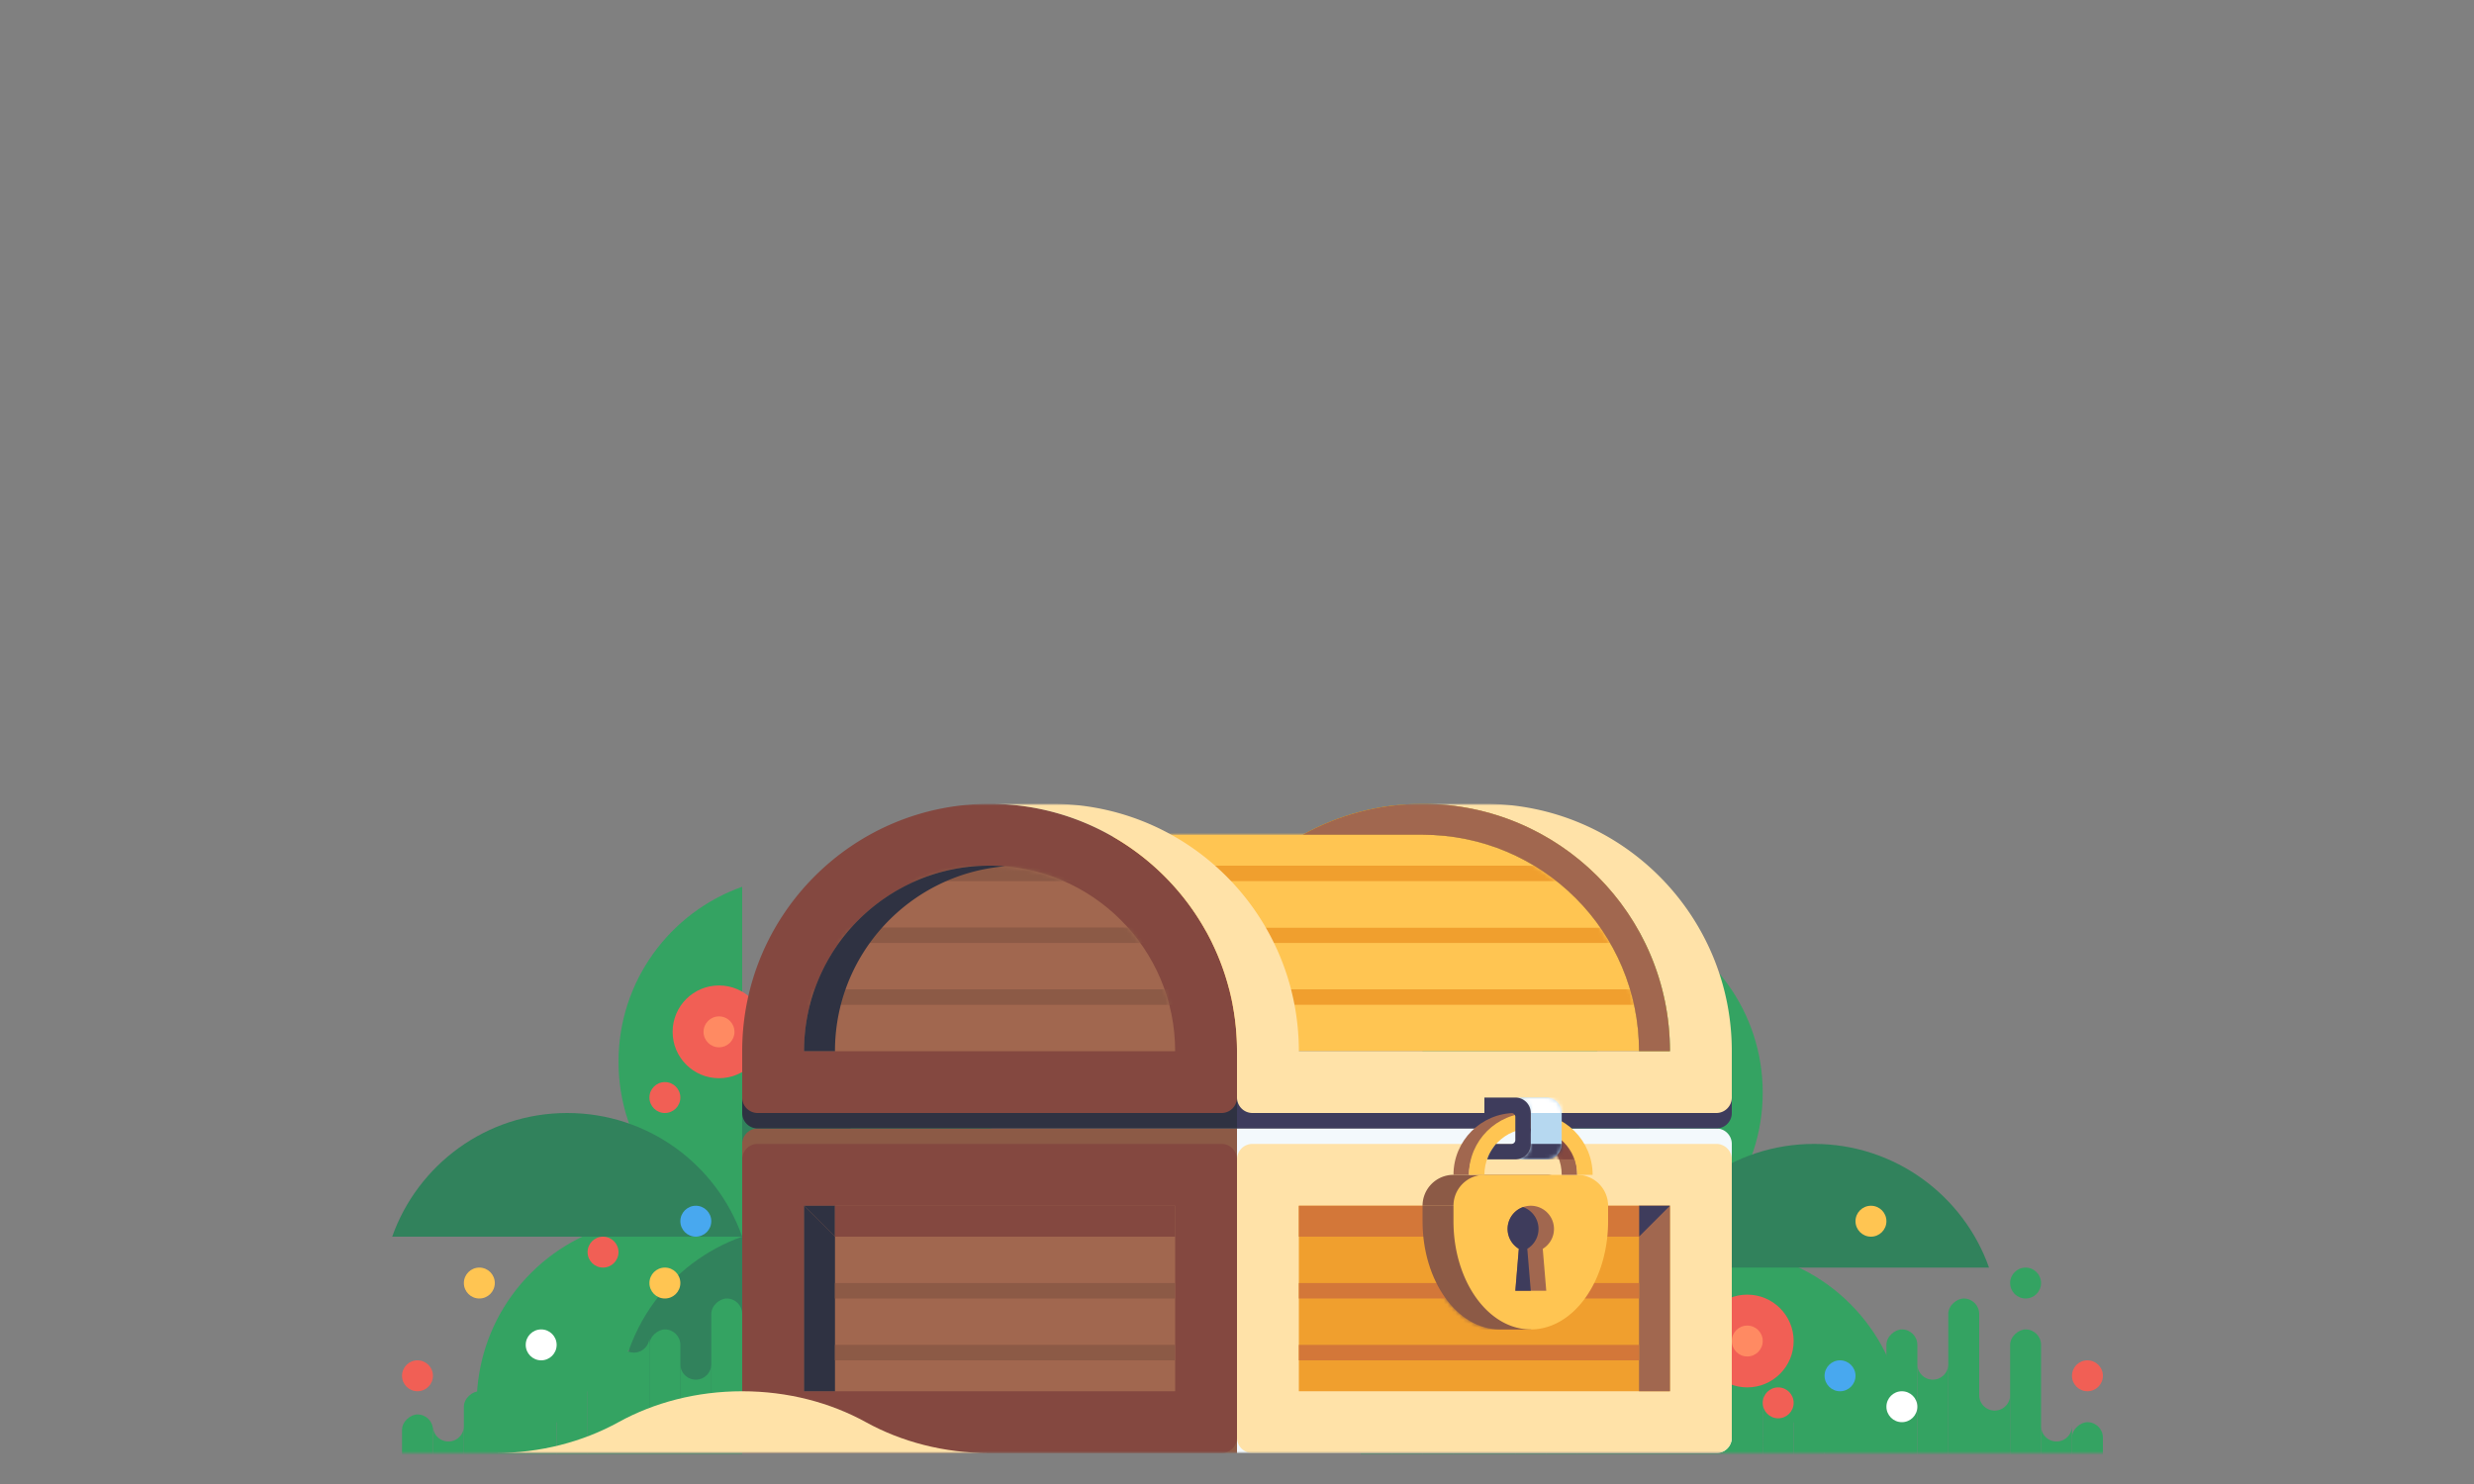 <svg width="640" height="384" xmlns="http://www.w3.org/2000/svg" xmlns:xlink="http://www.w3.org/1999/xlink"><rect width="100%" height="100%" fill="#808080" stroke="none"/><defs><path id="a" d="M0 0h501v168H0z"/><path d="M80 0H0v56h136c0-30.928-25.072-56-56-56z" id="c"/><path d="M0 48C0 21.49 21.49 0 48 0s48 21.49 48 48H0z" id="e"/><path d="M68 80h120a4 4 0 0 0 4-4V64c0-35.346-28.654-64-64-64h-16c35.346 0 64 28.654 64 64H80C80 28.654 51.346 0 16 0H0c35.346 0 64 28.654 64 64v12a4 4 0 0 0 4 4z" id="g"/><path d="M28 29.67C35.064 25.35 40 15.482 40 4c0-1.358-.07-2.694-.203-4H0v4c0 15.464 8.954 28 20 28h8v-2.33z" id="h"/><path d="M28 16h4c0-8.837-7.163-16-16-16S0 7.163 0 16h4C4 9.373 9.373 4 16 4s12 5.373 12 12z" id="j"/><path d="M0 0h10a4 4 0 0 1 4 4v8a4 4 0 0 1-4 4H0h2a4 4 0 0 0 4-4V4a4 4 0 0 0-4-4H0z" id="l"/></defs><g transform="translate(94 208)" fill="none" fill-rule="evenodd"><mask id="b" fill="#fff"><use xlink:href="#a"/></mask><g mask="url(#b)"><g transform="translate(7 21)"><path d="M90.997 91.002c-8.523-17.842-5.395-39.859 9.383-54.637 14.778-14.778 36.795-17.906 54.637-9.383l-64.02 64.02z" fill="#B64C4C"/><path d="M91 91c6.59-18.643 24.37-32 45.269-32 20.9 0 38.679 13.357 45.268 32H91z" fill="#34A362"/><path d="M90.997 91.002c-8.523-17.842-5.395-39.859 9.383-54.637 14.778-14.778 36.795-17.906 54.637-9.383l-64.02 64.02z" fill="#31825C"/><path d="M91 .46C72.357 7.05 59 24.83 59 45.729c0 20.9 13.357 38.679 32 45.268V.46z" fill="#34A362"/><path d="M26.987 155.027c-8.523-17.842-5.395-39.859 9.383-54.637 14.778-14.778 36.795-17.906 54.637-9.383l-64.02 64.02z" fill="#34A362"/><path d="M91 91c-18.643 6.59-32 24.37-32 45.269 0 20.9 13.357 38.679 32 45.268V91zM.46 91c6.59-18.643 24.37-32 45.269-32 20.9 0 38.68 13.357 45.268 32H.46z" fill="#31825C"/><path d="M323.003 99.002c8.523-17.842 5.395-39.859-9.383-54.637-14.778-14.778-36.795-17.906-54.637-9.383l64.02 64.02z" fill="#B64C4C"/><path d="M323 99c-6.59-18.643-24.37-32-45.269-32-20.9 0-38.679 13.357-45.268 32H323z" fill="#34A362"/><path d="M323.003 99.002c8.523-17.842 5.395-39.859-9.383-54.637-14.778-14.778-36.795-17.906-54.637-9.383l64.02 64.02z" fill="#31825C"/><path d="M323 8.46c18.643 6.59 32 24.37 32 45.269 0 20.9-13.357 38.679-32 45.268V8.46z" fill="#34A362"/><path d="M387.013 163.027c8.523-17.842 5.395-39.859-9.383-54.637-14.778-14.778-36.795-17.906-54.637-9.383l64.02 64.02z" fill="#34A362"/><path d="M323 99c18.643 6.59 32 24.37 32 45.269 0 20.9-13.357 38.679-32 45.268V99zm90.54 0c-6.59-18.643-24.37-32-45.269-32-20.9 0-38.68 13.357-45.268 32h90.537z" fill="#31825C"/><g transform="translate(3 94)" fill="#34A362"><rect transform="rotate(90 4 82)" x="-35" y="78" width="78" height="8" rx="4"/><rect transform="rotate(90 20 76)" x="-19" y="72" width="78" height="8" rx="4"/><path d="M8 24v66h8V28v18a4 4 0 1 1-8 0V24z"/><rect transform="rotate(90 36 52)" x="-3" y="48" width="78" height="8" rx="4"/><path d="M24 8v66h8V12v18a4 4 0 1 1-8 0V8z"/><rect transform="rotate(90 52 52)" x="13" y="48" width="78" height="8" rx="4"/><rect transform="rotate(90 68 60)" x="29" y="56" width="78" height="8" rx="4"/><path d="M56 1v66h8V5v18a4 4 0 1 1-8 0V1zM40 0v66h8V4v18a4 4 0 1 1-8 0V0z"/><rect transform="rotate(90 84 52)" x="45" y="48" width="78" height="8" rx="4"/><path d="M72 8v66h8V12v18a4 4 0 1 1-8 0V8z"/></g><g transform="translate(347 94)" fill="#34A362"><rect transform="rotate(90 12 52)" x="-27" y="48" width="78" height="8" rx="4"/><rect transform="rotate(90 28 60)" x="-11" y="56" width="78" height="8" rx="4"/><path d="M16 16v66h8V20v18a4 4 0 1 1-8 0V16zM0 0v66h8V4v18a4 4 0 1 1-8 0V0z"/><rect transform="rotate(90 44 60)" x="5" y="56" width="78" height="8" rx="4"/><path d="M32 8v66h8V12v18a4 4 0 1 1-8 0V8z"/><rect transform="rotate(90 60 52)" x="21" y="48" width="78" height="8" rx="4"/><rect transform="rotate(90 76 60)" x="37" y="56" width="78" height="8" rx="4"/><path d="M64 16v66h8V20v18a4 4 0 1 1-8 0V16zM48 8v66h8V12v18a4 4 0 1 1-8 0V8z"/><rect transform="rotate(90 92 84)" x="53" y="80" width="78" height="8" rx="4"/><path d="M80 24v66h8V28v18a4 4 0 1 1-8 0V24z"/></g><g transform="translate(339 106)"><circle fill="#F15F55" cx="12" cy="12" r="12"/><circle fill="#FF8A62" cx="12" cy="12" r="4"/></g><g transform="translate(73 26)"><circle fill="#F15F55" cx="12" cy="12" r="12"/><circle fill="#FF8A62" cx="12" cy="12" r="4"/></g><circle fill="#F15F55" cx="359" cy="134" r="4"/><circle fill="#F15F55" cx="439" cy="127" r="4"/><circle fill="#34A362" cx="423" cy="103" r="4"/><circle fill="#48A8EF" cx="375" cy="127" r="4"/><circle fill="#FFF" cx="391" cy="135" r="4"/><circle fill="#FFC552" cx="383" cy="87" r="4"/><circle fill="#F15F55" cx="55" cy="95" r="4"/><circle fill="#FFC552" cx="71" cy="103" r="4"/><circle fill="#48A8EF" cx="79" cy="87" r="4"/><circle fill="#F15F55" cx="71" cy="55" r="4"/><circle fill="#F15F55" cx="7" cy="127" r="4"/><circle fill="#FFC552" cx="23" cy="103" r="4"/><circle fill="#FFF" cx="39" cy="119" r="4"/></g><g transform="translate(258 115)" fill="#34A362"><rect transform="rotate(90 12 52)" x="-27" y="48" width="78" height="8" rx="4"/><rect transform="rotate(90 28 60)" x="-11" y="56" width="78" height="8" rx="4"/><path d="M16 16v66h8V20v18a4 4 0 1 1-8 0V16zM0 0v66h8V4v18a4 4 0 1 1-8 0V0z"/><rect transform="rotate(90 44 52)" x="5" y="48" width="78" height="8" rx="4"/><path d="M32 8v66h8V12v18a4 4 0 1 1-8 0V8z"/><rect transform="rotate(90 60 52)" x="21" y="48" width="78" height="8" rx="4"/><rect transform="rotate(90 76 60)" x="37" y="56" width="78" height="8" rx="4"/><path d="M64 16v66h8V20v18a4 4 0 1 1-8 0V16zM48 0v66h8V4v18a4 4 0 1 1-8 0V0z"/><rect transform="rotate(90 92 52)" x="53" y="48" width="78" height="8" rx="4"/><path d="M80 8v66h8V12v18a4 4 0 1 1-8 0V8z"/></g><path d="M102 84h124v84H98V88a4 4 0 0 1 4-4z" fill="#8C5A46"/><path d="M102 88h120a4 4 0 0 1 4 4v72a4 4 0 0 1-4 4H98V92a4 4 0 0 1 4-4z" fill="#844840"/><path d="M226 84h124a4 4 0 0 1 4 4v76a4 4 0 0 1-4 4H226V84z" fill="#F3F9FC"/><path d="M230 88h120a4 4 0 0 1 4 4v72a4 4 0 0 1-4 4H230a4 4 0 0 1-4-4V92a4 4 0 0 1 4-4z" fill="#FFE2A8"/><path fill="#A1674F" d="M114 104h96v48h-96z"/><path fill="#F09F2E" d="M242 104h96v48h-96z"/><path d="M274 8h-31.008C252.178 2.903 262.75 0 274 0c35.346 0 64 28.654 64 64h-8c0-30.928-25.072-56-56-56z" fill="#FFBA00"/><g transform="translate(194 8)"><mask id="d" fill="#fff"><use xlink:href="#c"/></mask><use fill="#FFC552" xlink:href="#c"/><path fill="#F09F2E" mask="url(#d)" d="M24 40h120v4H24zm0-16h120v4H24z"/><path fill="#FFC552" mask="url(#d)" d="M24 12h120v12H24z"/><path fill="#F09F2E" mask="url(#d)" d="M24 8h120v4H24z"/><path fill="#FFC552" mask="url(#d)" d="M0-4h120v4H0z"/><path fill="#D37739" mask="url(#d)" d="M0-8h120v4H0z"/></g><path d="M98 76h128v8H102a4 4 0 0 1-4-4v-4z" fill="#2F3242"/><path d="M98 64c0-35.346 28.654-64 64-64 35.346 0 64 28.654 64 64v12a4 4 0 0 1-4 4H102a4 4 0 0 1-4-4V64z" fill="#844840"/><g transform="translate(114 16)"><mask id="f" fill="#fff"><use xlink:href="#e"/></mask><use fill="#A1674F" xlink:href="#e"/><path fill="#8C5A46" mask="url(#f)" d="M0 0h96v4H0zm0 16h96v4H0zm0 16h96v4H0z"/></g><path d="M226 76h128v4a4 4 0 0 1-4 4H226v-8z" fill="#3E3C5C"/><use fill="#FFE2A8" xlink:href="#g" transform="translate(162)"/><path d="M166 16.164a48.644 48.644 0 0 0-4-.164c-26.51 0-48 21.49-48 48h8c0-25.163 19.362-45.803 44-47.836zM114 104l8 8v40h-8z" fill="#2F3242"/><path fill="#2F3242" d="M114 104h8v8z"/><path fill="#A1674F" d="M330 104h8v48h-8z"/><path fill="#3E3C5C" d="M338 104h-8v8z"/><path d="M274 8h-31.008C252.178 2.903 262.75 0 274 0c35.346 0 64 28.654 64 64h-8c0-30.928-25.072-56-56-56z" fill="#A1674F"/><path fill="#D37739" d="M242 104h88v8h-88zm0 20h88v4h-88zm0 16h88v4h-88z"/><path fill="#844840" d="M122 104h88v8h-88z"/><path fill="#8C5A46" d="M122 124h88v4h-88zm0 16h88v4h-88z"/><g transform="translate(274 104)"><mask id="i" fill="#fff"><use xlink:href="#h"/></mask><use fill="#8C5A46" xlink:href="#h"/><path fill="#8C5A46" mask="url(#i)" d="M2 24h33v8H2z"/></g><path d="M282 96h24a8 8 0 0 1 8 8h-40a8 8 0 0 1 8-8z" fill="#8C5A46"/><g transform="translate(282 80)"><path d="M0 24h40v4c0 15.464-8.954 28-20 28S0 43.464 0 28v-4zm8-8h24a8 8 0 0 1 8 8H0a8 8 0 0 1 8-8z" fill="#FFC552"/><mask id="k" fill="#fff"><use xlink:href="#j"/></mask><use fill="#A1674F" xlink:href="#j"/><path fill="#844840" mask="url(#k)" d="M16 2h24v10H16z"/></g><path d="M314 96h4c0-8.837-7.163-16-16-16s-16 7.163-16 16h4c0-6.627 5.373-12 12-12s12 5.373 12 12z" fill="#FFC552"/><path d="M298.905 115.141a6 6 0 1 1 6.19 0L306 126h-8l.905-10.859z" fill="#A1674F"/><path d="M300 104.341a6.002 6.002 0 0 0-1.095 10.8L298 126h4l-.905-10.859a6.002 6.002 0 0 0-1.095-10.8z" fill="#3E3C5C"/><g transform="translate(296 76)"><mask id="m" fill="#fff"><use xlink:href="#l"/></mask><use fill="#B6D8F0" xlink:href="#l"/><path fill="#FFF" mask="url(#m)" d="M-3 0h20v4H-3z"/><path fill="#3E3C5C" mask="url(#m)" d="M-3 12h20v4H-3z"/></g><path d="M293 88c-1.156 1.435-1.914 2.768-2.273 4H298a4 4 0 0 0 4-4v-8a4 4 0 0 0-4-4h-8v4h7a1 1 0 0 1 1 1v6a1 1 0 0 1-1 1h-4z" fill="#3E3C5C"/><path d="M66 160c-9.166 5.055-20.168 8-32 8h128c-11.832 0-22.834-2.945-32-8s-20.168-8-32-8-22.834 2.945-32 8z" fill="#FFE2A8"/></g></g></svg>